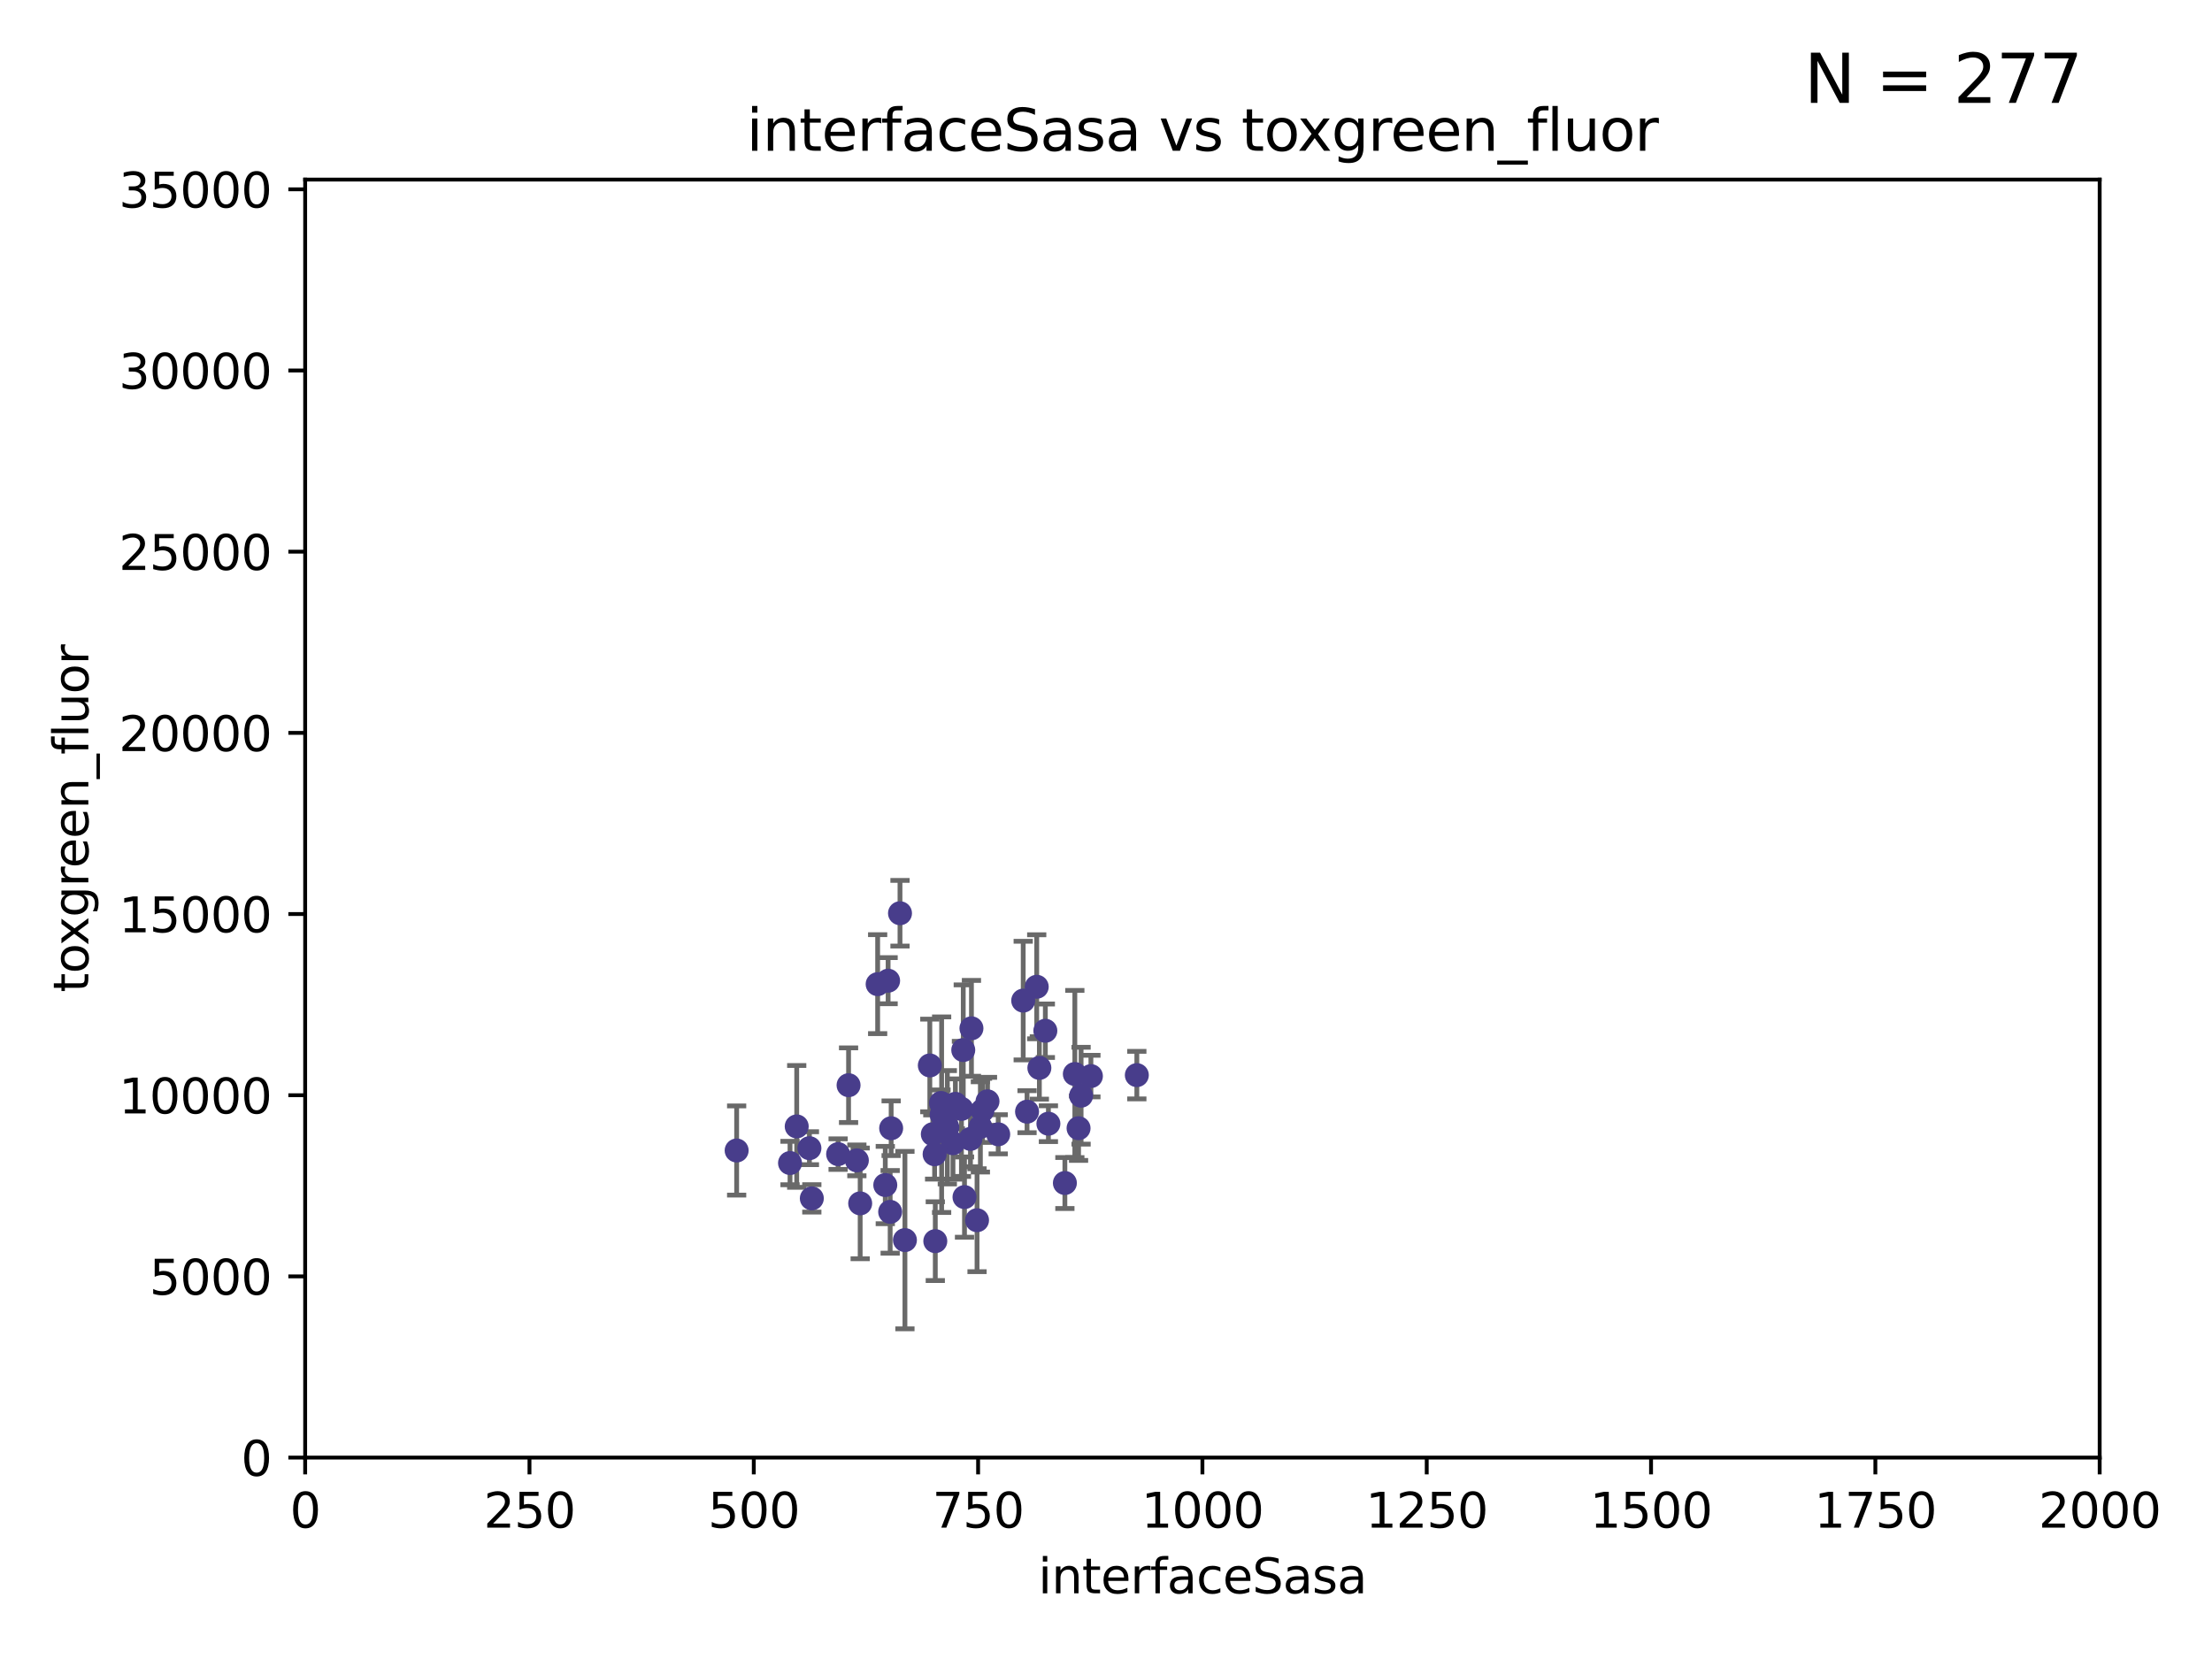 <?xml version="1.0" encoding="utf-8" standalone="no"?>
<!DOCTYPE svg PUBLIC "-//W3C//DTD SVG 1.1//EN"
  "http://www.w3.org/Graphics/SVG/1.1/DTD/svg11.dtd">
<svg xmlns:xlink="http://www.w3.org/1999/xlink" width="460.8pt" height="345.6pt" viewBox="0 0 460.8 345.6" xmlns="http://www.w3.org/2000/svg" version="1.1">
 <defs>
  <style type="text/css">*{stroke-linejoin: round; stroke-linecap: butt}</style>
 </defs>
 <g id="figure_1">
  <g id="patch_1">
   <path d="M 0 345.6 
L 460.8 345.6 
L 460.8 0 
L 0 0 
z
" style="fill: #ffffff"/>
  </g>
  <g id="axes_1">
   <g id="patch_2">
    <path d="M 63.571 303.64 
L 437.4 303.64 
L 437.4 37.411 
L 63.571 37.411 
z
" style="fill: #ffffff"/>
   </g>
   <g id="PathCollection_1">
    <defs>
     <path id="mc373305cc5" d="M 0 1.118 
C 0.297 1.118 0.581 1 0.791 0.791 
C 1 0.581 1.118 0.297 1.118 0 
C 1.118 -0.297 1 -0.581 0.791 -0.791 
C 0.581 -1 0.297 -1.118 0 -1.118 
C -0.297 -1.118 -0.581 -1 -0.791 -0.791 
C -1 -0.581 -1.118 -0.297 -1.118 0 
C -1.118 0.297 -1 0.581 -0.791 0.791 
C -0.581 1 -0.297 1.118 0 1.118 
z
" style="stroke: #483d8b"/>
    </defs>
    <g clip-path="url(#p91a16648c3)">
     <use xlink:href="#mc373305cc5" x="223.908" y="223.736" style="fill: #483d8b; stroke: #483d8b"/>
     <use xlink:href="#mc373305cc5" x="224.684" y="235.028" style="fill: #483d8b; stroke: #483d8b"/>
     <use xlink:href="#mc373305cc5" x="204.667" y="231.316" style="fill: #483d8b; stroke: #483d8b"/>
     <use xlink:href="#mc373305cc5" x="194.697" y="240.453" style="fill: #483d8b; stroke: #483d8b"/>
     <use xlink:href="#mc373305cc5" x="196.026" y="229.77" style="fill: #483d8b; stroke: #483d8b"/>
     <use xlink:href="#mc373305cc5" x="187.486" y="190.244" style="fill: #483d8b; stroke: #483d8b"/>
     <use xlink:href="#mc373305cc5" x="217.764" y="214.727" style="fill: #483d8b; stroke: #483d8b"/>
     <use xlink:href="#mc373305cc5" x="236.824" y="223.968" style="fill: #483d8b; stroke: #483d8b"/>
     <use xlink:href="#mc373305cc5" x="202.37" y="214.218" style="fill: #483d8b; stroke: #483d8b"/>
     <use xlink:href="#mc373305cc5" x="205.716" y="229.425" style="fill: #483d8b; stroke: #483d8b"/>
     <use xlink:href="#mc373305cc5" x="200.286" y="231.002" style="fill: #483d8b; stroke: #483d8b"/>
     <use xlink:href="#mc373305cc5" x="194.323" y="236.266" style="fill: #483d8b; stroke: #483d8b"/>
     <use xlink:href="#mc373305cc5" x="202.163" y="237.253" style="fill: #483d8b; stroke: #483d8b"/>
     <use xlink:href="#mc373305cc5" x="215.968" y="205.563" style="fill: #483d8b; stroke: #483d8b"/>
     <use xlink:href="#mc373305cc5" x="225.211" y="228.253" style="fill: #483d8b; stroke: #483d8b"/>
     <use xlink:href="#mc373305cc5" x="213.953" y="231.584" style="fill: #483d8b; stroke: #483d8b"/>
     <use xlink:href="#mc373305cc5" x="218.402" y="234.086" style="fill: #483d8b; stroke: #483d8b"/>
     <use xlink:href="#mc373305cc5" x="213.153" y="208.443" style="fill: #483d8b; stroke: #483d8b"/>
     <use xlink:href="#mc373305cc5" x="197.346" y="234.834" style="fill: #483d8b; stroke: #483d8b"/>
     <use xlink:href="#mc373305cc5" x="200.923" y="249.375" style="fill: #483d8b; stroke: #483d8b"/>
     <use xlink:href="#mc373305cc5" x="185.438" y="252.451" style="fill: #483d8b; stroke: #483d8b"/>
     <use xlink:href="#mc373305cc5" x="221.835" y="246.444" style="fill: #483d8b; stroke: #483d8b"/>
     <use xlink:href="#mc373305cc5" x="164.576" y="242.282" style="fill: #483d8b; stroke: #483d8b"/>
     <use xlink:href="#mc373305cc5" x="200.665" y="218.744" style="fill: #483d8b; stroke: #483d8b"/>
     <use xlink:href="#mc373305cc5" x="179.191" y="250.686" style="fill: #483d8b; stroke: #483d8b"/>
     <use xlink:href="#mc373305cc5" x="185.643" y="235.033" style="fill: #483d8b; stroke: #483d8b"/>
     <use xlink:href="#mc373305cc5" x="203.535" y="254.194" style="fill: #483d8b; stroke: #483d8b"/>
     <use xlink:href="#mc373305cc5" x="207.948" y="236.297" style="fill: #483d8b; stroke: #483d8b"/>
     <use xlink:href="#mc373305cc5" x="168.617" y="239.188" style="fill: #483d8b; stroke: #483d8b"/>
     <use xlink:href="#mc373305cc5" x="204.232" y="234.753" style="fill: #483d8b; stroke: #483d8b"/>
     <use xlink:href="#mc373305cc5" x="227.256" y="224.171" style="fill: #483d8b; stroke: #483d8b"/>
     <use xlink:href="#mc373305cc5" x="184.421" y="246.865" style="fill: #483d8b; stroke: #483d8b"/>
     <use xlink:href="#mc373305cc5" x="176.772" y="226.066" style="fill: #483d8b; stroke: #483d8b"/>
     <use xlink:href="#mc373305cc5" x="174.597" y="240.422" style="fill: #483d8b; stroke: #483d8b"/>
     <use xlink:href="#mc373305cc5" x="182.83" y="205.017" style="fill: #483d8b; stroke: #483d8b"/>
     <use xlink:href="#mc373305cc5" x="216.52" y="222.466" style="fill: #483d8b; stroke: #483d8b"/>
     <use xlink:href="#mc373305cc5" x="198.522" y="238.155" style="fill: #483d8b; stroke: #483d8b"/>
     <use xlink:href="#mc373305cc5" x="193.699" y="221.952" style="fill: #483d8b; stroke: #483d8b"/>
     <use xlink:href="#mc373305cc5" x="199.024" y="229.951" style="fill: #483d8b; stroke: #483d8b"/>
     <use xlink:href="#mc373305cc5" x="178.499" y="241.729" style="fill: #483d8b; stroke: #483d8b"/>
     <use xlink:href="#mc373305cc5" x="188.514" y="258.335" style="fill: #483d8b; stroke: #483d8b"/>
     <use xlink:href="#mc373305cc5" x="185.01" y="204.297" style="fill: #483d8b; stroke: #483d8b"/>
     <use xlink:href="#mc373305cc5" x="165.97" y="234.653" style="fill: #483d8b; stroke: #483d8b"/>
     <use xlink:href="#mc373305cc5" x="153.457" y="239.668" style="fill: #483d8b; stroke: #483d8b"/>
     <use xlink:href="#mc373305cc5" x="169.118" y="249.644" style="fill: #483d8b; stroke: #483d8b"/>
     <use xlink:href="#mc373305cc5" x="194.839" y="258.553" style="fill: #483d8b; stroke: #483d8b"/>
     <use xlink:href="#mc373305cc5" x="196.159" y="232.21" style="fill: #483d8b; stroke: #483d8b"/>
    </g>
   </g>
   <g id="matplotlib.axis_1">
    <g id="xtick_1">
     <g id="line2d_1">
      <defs>
       <path id="m2655a589de" d="M 0 0 
L 0 3.5 
" style="stroke: #000000; stroke-width: 0.8"/>
      </defs>
      <g>
       <use xlink:href="#m2655a589de" x="63.571" y="303.64" style="stroke: #000000; stroke-width: 0.8"/>
      </g>
     </g>
     <g id="text_1">
      <!-- 0 -->
      <g transform="translate(60.39 318.238)scale(0.1 -0.1)">
       <defs>
        <path id="DejaVuSans-30" d="M 2034 4250 
Q 1547 4250 1301 3770 
Q 1056 3291 1056 2328 
Q 1056 1369 1301 889 
Q 1547 409 2034 409 
Q 2525 409 2770 889 
Q 3016 1369 3016 2328 
Q 3016 3291 2770 3770 
Q 2525 4250 2034 4250 
z
M 2034 4750 
Q 2819 4750 3233 4129 
Q 3647 3509 3647 2328 
Q 3647 1150 3233 529 
Q 2819 -91 2034 -91 
Q 1250 -91 836 529 
Q 422 1150 422 2328 
Q 422 3509 836 4129 
Q 1250 4750 2034 4750 
z
" transform="scale(0.016)"/>
       </defs>
       <use xlink:href="#DejaVuSans-30"/>
      </g>
     </g>
    </g>
    <g id="xtick_2">
     <g id="line2d_2">
      <g>
       <use xlink:href="#m2655a589de" x="110.3" y="303.64" style="stroke: #000000; stroke-width: 0.8"/>
      </g>
     </g>
     <g id="text_2">
      <!-- 250 -->
      <g transform="translate(100.756 318.238)scale(0.1 -0.1)">
       <defs>
        <path id="DejaVuSans-32" d="M 1228 531 
L 3431 531 
L 3431 0 
L 469 0 
L 469 531 
Q 828 903 1448 1529 
Q 2069 2156 2228 2338 
Q 2531 2678 2651 2914 
Q 2772 3150 2772 3378 
Q 2772 3750 2511 3984 
Q 2250 4219 1831 4219 
Q 1534 4219 1204 4116 
Q 875 4013 500 3803 
L 500 4441 
Q 881 4594 1212 4672 
Q 1544 4750 1819 4750 
Q 2544 4750 2975 4387 
Q 3406 4025 3406 3419 
Q 3406 3131 3298 2873 
Q 3191 2616 2906 2266 
Q 2828 2175 2409 1742 
Q 1991 1309 1228 531 
z
" transform="scale(0.016)"/>
        <path id="DejaVuSans-35" d="M 691 4666 
L 3169 4666 
L 3169 4134 
L 1269 4134 
L 1269 2991 
Q 1406 3038 1543 3061 
Q 1681 3084 1819 3084 
Q 2600 3084 3056 2656 
Q 3513 2228 3513 1497 
Q 3513 744 3044 326 
Q 2575 -91 1722 -91 
Q 1428 -91 1123 -41 
Q 819 9 494 109 
L 494 744 
Q 775 591 1075 516 
Q 1375 441 1709 441 
Q 2250 441 2565 725 
Q 2881 1009 2881 1497 
Q 2881 1984 2565 2268 
Q 2250 2553 1709 2553 
Q 1456 2553 1204 2497 
Q 953 2441 691 2322 
L 691 4666 
z
" transform="scale(0.016)"/>
       </defs>
       <use xlink:href="#DejaVuSans-32"/>
       <use xlink:href="#DejaVuSans-35" x="63.623"/>
       <use xlink:href="#DejaVuSans-30" x="127.246"/>
      </g>
     </g>
    </g>
    <g id="xtick_3">
     <g id="line2d_3">
      <g>
       <use xlink:href="#m2655a589de" x="157.028" y="303.64" style="stroke: #000000; stroke-width: 0.8"/>
      </g>
     </g>
     <g id="text_3">
      <!-- 500 -->
      <g transform="translate(147.485 318.238)scale(0.1 -0.1)">
       <use xlink:href="#DejaVuSans-35"/>
       <use xlink:href="#DejaVuSans-30" x="63.623"/>
       <use xlink:href="#DejaVuSans-30" x="127.246"/>
      </g>
     </g>
    </g>
    <g id="xtick_4">
     <g id="line2d_4">
      <g>
       <use xlink:href="#m2655a589de" x="203.757" y="303.64" style="stroke: #000000; stroke-width: 0.8"/>
      </g>
     </g>
     <g id="text_4">
      <!-- 750 -->
      <g transform="translate(194.213 318.238)scale(0.1 -0.1)">
       <defs>
        <path id="DejaVuSans-37" d="M 525 4666 
L 3525 4666 
L 3525 4397 
L 1831 0 
L 1172 0 
L 2766 4134 
L 525 4134 
L 525 4666 
z
" transform="scale(0.016)"/>
       </defs>
       <use xlink:href="#DejaVuSans-37"/>
       <use xlink:href="#DejaVuSans-35" x="63.623"/>
       <use xlink:href="#DejaVuSans-30" x="127.246"/>
      </g>
     </g>
    </g>
    <g id="xtick_5">
     <g id="line2d_5">
      <g>
       <use xlink:href="#m2655a589de" x="250.486" y="303.64" style="stroke: #000000; stroke-width: 0.8"/>
      </g>
     </g>
     <g id="text_5">
      <!-- 1000 -->
      <g transform="translate(237.761 318.238)scale(0.1 -0.1)">
       <defs>
        <path id="DejaVuSans-31" d="M 794 531 
L 1825 531 
L 1825 4091 
L 703 3866 
L 703 4441 
L 1819 4666 
L 2450 4666 
L 2450 531 
L 3481 531 
L 3481 0 
L 794 0 
L 794 531 
z
" transform="scale(0.016)"/>
       </defs>
       <use xlink:href="#DejaVuSans-31"/>
       <use xlink:href="#DejaVuSans-30" x="63.623"/>
       <use xlink:href="#DejaVuSans-30" x="127.246"/>
       <use xlink:href="#DejaVuSans-30" x="190.869"/>
      </g>
     </g>
    </g>
    <g id="xtick_6">
     <g id="line2d_6">
      <g>
       <use xlink:href="#m2655a589de" x="297.214" y="303.64" style="stroke: #000000; stroke-width: 0.8"/>
      </g>
     </g>
     <g id="text_6">
      <!-- 1250 -->
      <g transform="translate(284.489 318.238)scale(0.1 -0.1)">
       <use xlink:href="#DejaVuSans-31"/>
       <use xlink:href="#DejaVuSans-32" x="63.623"/>
       <use xlink:href="#DejaVuSans-35" x="127.246"/>
       <use xlink:href="#DejaVuSans-30" x="190.869"/>
      </g>
     </g>
    </g>
    <g id="xtick_7">
     <g id="line2d_7">
      <g>
       <use xlink:href="#m2655a589de" x="343.943" y="303.64" style="stroke: #000000; stroke-width: 0.8"/>
      </g>
     </g>
     <g id="text_7">
      <!-- 1500 -->
      <g transform="translate(331.218 318.238)scale(0.1 -0.1)">
       <use xlink:href="#DejaVuSans-31"/>
       <use xlink:href="#DejaVuSans-35" x="63.623"/>
       <use xlink:href="#DejaVuSans-30" x="127.246"/>
       <use xlink:href="#DejaVuSans-30" x="190.869"/>
      </g>
     </g>
    </g>
    <g id="xtick_8">
     <g id="line2d_8">
      <g>
       <use xlink:href="#m2655a589de" x="390.671" y="303.64" style="stroke: #000000; stroke-width: 0.8"/>
      </g>
     </g>
     <g id="text_8">
      <!-- 1750 -->
      <g transform="translate(377.946 318.238)scale(0.1 -0.1)">
       <use xlink:href="#DejaVuSans-31"/>
       <use xlink:href="#DejaVuSans-37" x="63.623"/>
       <use xlink:href="#DejaVuSans-35" x="127.246"/>
       <use xlink:href="#DejaVuSans-30" x="190.869"/>
      </g>
     </g>
    </g>
    <g id="xtick_9">
     <g id="line2d_9">
      <g>
       <use xlink:href="#m2655a589de" x="437.4" y="303.64" style="stroke: #000000; stroke-width: 0.8"/>
      </g>
     </g>
     <g id="text_9">
      <!-- 2000 -->
      <g transform="translate(424.675 318.238)scale(0.1 -0.1)">
       <use xlink:href="#DejaVuSans-32"/>
       <use xlink:href="#DejaVuSans-30" x="63.623"/>
       <use xlink:href="#DejaVuSans-30" x="127.246"/>
       <use xlink:href="#DejaVuSans-30" x="190.869"/>
      </g>
     </g>
    </g>
    <g id="text_10">
     <!-- interfaceSasa -->
     <g transform="translate(216.279 331.917)scale(0.1 -0.1)">
      <defs>
       <path id="DejaVuSans-69" d="M 603 3500 
L 1178 3500 
L 1178 0 
L 603 0 
L 603 3500 
z
M 603 4863 
L 1178 4863 
L 1178 4134 
L 603 4134 
L 603 4863 
z
" transform="scale(0.016)"/>
       <path id="DejaVuSans-6e" d="M 3513 2113 
L 3513 0 
L 2938 0 
L 2938 2094 
Q 2938 2591 2744 2837 
Q 2550 3084 2163 3084 
Q 1697 3084 1428 2787 
Q 1159 2491 1159 1978 
L 1159 0 
L 581 0 
L 581 3500 
L 1159 3500 
L 1159 2956 
Q 1366 3272 1645 3428 
Q 1925 3584 2291 3584 
Q 2894 3584 3203 3211 
Q 3513 2838 3513 2113 
z
" transform="scale(0.016)"/>
       <path id="DejaVuSans-74" d="M 1172 4494 
L 1172 3500 
L 2356 3500 
L 2356 3053 
L 1172 3053 
L 1172 1153 
Q 1172 725 1289 603 
Q 1406 481 1766 481 
L 2356 481 
L 2356 0 
L 1766 0 
Q 1100 0 847 248 
Q 594 497 594 1153 
L 594 3053 
L 172 3053 
L 172 3500 
L 594 3500 
L 594 4494 
L 1172 4494 
z
" transform="scale(0.016)"/>
       <path id="DejaVuSans-65" d="M 3597 1894 
L 3597 1613 
L 953 1613 
Q 991 1019 1311 708 
Q 1631 397 2203 397 
Q 2534 397 2845 478 
Q 3156 559 3463 722 
L 3463 178 
Q 3153 47 2828 -22 
Q 2503 -91 2169 -91 
Q 1331 -91 842 396 
Q 353 884 353 1716 
Q 353 2575 817 3079 
Q 1281 3584 2069 3584 
Q 2775 3584 3186 3129 
Q 3597 2675 3597 1894 
z
M 3022 2063 
Q 3016 2534 2758 2815 
Q 2500 3097 2075 3097 
Q 1594 3097 1305 2825 
Q 1016 2553 972 2059 
L 3022 2063 
z
" transform="scale(0.016)"/>
       <path id="DejaVuSans-72" d="M 2631 2963 
Q 2534 3019 2420 3045 
Q 2306 3072 2169 3072 
Q 1681 3072 1420 2755 
Q 1159 2438 1159 1844 
L 1159 0 
L 581 0 
L 581 3500 
L 1159 3500 
L 1159 2956 
Q 1341 3275 1631 3429 
Q 1922 3584 2338 3584 
Q 2397 3584 2469 3576 
Q 2541 3569 2628 3553 
L 2631 2963 
z
" transform="scale(0.016)"/>
       <path id="DejaVuSans-66" d="M 2375 4863 
L 2375 4384 
L 1825 4384 
Q 1516 4384 1395 4259 
Q 1275 4134 1275 3809 
L 1275 3500 
L 2222 3500 
L 2222 3053 
L 1275 3053 
L 1275 0 
L 697 0 
L 697 3053 
L 147 3053 
L 147 3500 
L 697 3500 
L 697 3744 
Q 697 4328 969 4595 
Q 1241 4863 1831 4863 
L 2375 4863 
z
" transform="scale(0.016)"/>
       <path id="DejaVuSans-61" d="M 2194 1759 
Q 1497 1759 1228 1600 
Q 959 1441 959 1056 
Q 959 750 1161 570 
Q 1363 391 1709 391 
Q 2188 391 2477 730 
Q 2766 1069 2766 1631 
L 2766 1759 
L 2194 1759 
z
M 3341 1997 
L 3341 0 
L 2766 0 
L 2766 531 
Q 2569 213 2275 61 
Q 1981 -91 1556 -91 
Q 1019 -91 701 211 
Q 384 513 384 1019 
Q 384 1609 779 1909 
Q 1175 2209 1959 2209 
L 2766 2209 
L 2766 2266 
Q 2766 2663 2505 2880 
Q 2244 3097 1772 3097 
Q 1472 3097 1187 3025 
Q 903 2953 641 2809 
L 641 3341 
Q 956 3463 1253 3523 
Q 1550 3584 1831 3584 
Q 2591 3584 2966 3190 
Q 3341 2797 3341 1997 
z
" transform="scale(0.016)"/>
       <path id="DejaVuSans-63" d="M 3122 3366 
L 3122 2828 
Q 2878 2963 2633 3030 
Q 2388 3097 2138 3097 
Q 1578 3097 1268 2742 
Q 959 2388 959 1747 
Q 959 1106 1268 751 
Q 1578 397 2138 397 
Q 2388 397 2633 464 
Q 2878 531 3122 666 
L 3122 134 
Q 2881 22 2623 -34 
Q 2366 -91 2075 -91 
Q 1284 -91 818 406 
Q 353 903 353 1747 
Q 353 2603 823 3093 
Q 1294 3584 2113 3584 
Q 2378 3584 2631 3529 
Q 2884 3475 3122 3366 
z
" transform="scale(0.016)"/>
       <path id="DejaVuSans-53" d="M 3425 4513 
L 3425 3897 
Q 3066 4069 2747 4153 
Q 2428 4238 2131 4238 
Q 1616 4238 1336 4038 
Q 1056 3838 1056 3469 
Q 1056 3159 1242 3001 
Q 1428 2844 1947 2747 
L 2328 2669 
Q 3034 2534 3370 2195 
Q 3706 1856 3706 1288 
Q 3706 609 3251 259 
Q 2797 -91 1919 -91 
Q 1588 -91 1214 -16 
Q 841 59 441 206 
L 441 856 
Q 825 641 1194 531 
Q 1563 422 1919 422 
Q 2459 422 2753 634 
Q 3047 847 3047 1241 
Q 3047 1584 2836 1778 
Q 2625 1972 2144 2069 
L 1759 2144 
Q 1053 2284 737 2584 
Q 422 2884 422 3419 
Q 422 4038 858 4394 
Q 1294 4750 2059 4750 
Q 2388 4750 2728 4690 
Q 3069 4631 3425 4513 
z
" transform="scale(0.016)"/>
       <path id="DejaVuSans-73" d="M 2834 3397 
L 2834 2853 
Q 2591 2978 2328 3040 
Q 2066 3103 1784 3103 
Q 1356 3103 1142 2972 
Q 928 2841 928 2578 
Q 928 2378 1081 2264 
Q 1234 2150 1697 2047 
L 1894 2003 
Q 2506 1872 2764 1633 
Q 3022 1394 3022 966 
Q 3022 478 2636 193 
Q 2250 -91 1575 -91 
Q 1294 -91 989 -36 
Q 684 19 347 128 
L 347 722 
Q 666 556 975 473 
Q 1284 391 1588 391 
Q 1994 391 2212 530 
Q 2431 669 2431 922 
Q 2431 1156 2273 1281 
Q 2116 1406 1581 1522 
L 1381 1569 
Q 847 1681 609 1914 
Q 372 2147 372 2553 
Q 372 3047 722 3315 
Q 1072 3584 1716 3584 
Q 2034 3584 2315 3537 
Q 2597 3491 2834 3397 
z
" transform="scale(0.016)"/>
      </defs>
      <use xlink:href="#DejaVuSans-69"/>
      <use xlink:href="#DejaVuSans-6e" x="27.783"/>
      <use xlink:href="#DejaVuSans-74" x="91.162"/>
      <use xlink:href="#DejaVuSans-65" x="130.371"/>
      <use xlink:href="#DejaVuSans-72" x="191.895"/>
      <use xlink:href="#DejaVuSans-66" x="233.008"/>
      <use xlink:href="#DejaVuSans-61" x="268.213"/>
      <use xlink:href="#DejaVuSans-63" x="329.492"/>
      <use xlink:href="#DejaVuSans-65" x="384.473"/>
      <use xlink:href="#DejaVuSans-53" x="445.996"/>
      <use xlink:href="#DejaVuSans-61" x="509.473"/>
      <use xlink:href="#DejaVuSans-73" x="570.752"/>
      <use xlink:href="#DejaVuSans-61" x="622.852"/>
     </g>
    </g>
   </g>
   <g id="matplotlib.axis_2">
    <g id="ytick_1">
     <g id="line2d_10">
      <defs>
       <path id="m335318b450" d="M 0 0 
L -3.5 0 
" style="stroke: #000000; stroke-width: 0.8"/>
      </defs>
      <g>
       <use xlink:href="#m335318b450" x="63.571" y="303.64" style="stroke: #000000; stroke-width: 0.8"/>
      </g>
     </g>
     <g id="text_11">
      <!-- 0 -->
      <g transform="translate(50.209 307.439)scale(0.1 -0.1)">
       <use xlink:href="#DejaVuSans-30"/>
      </g>
     </g>
    </g>
    <g id="ytick_2">
     <g id="line2d_11">
      <g>
       <use xlink:href="#m335318b450" x="63.571" y="265.897" style="stroke: #000000; stroke-width: 0.8"/>
      </g>
     </g>
     <g id="text_12">
      <!-- 5000 -->
      <g transform="translate(31.121 269.696)scale(0.1 -0.1)">
       <use xlink:href="#DejaVuSans-35"/>
       <use xlink:href="#DejaVuSans-30" x="63.623"/>
       <use xlink:href="#DejaVuSans-30" x="127.246"/>
       <use xlink:href="#DejaVuSans-30" x="190.869"/>
      </g>
     </g>
    </g>
    <g id="ytick_3">
     <g id="line2d_12">
      <g>
       <use xlink:href="#m335318b450" x="63.571" y="228.154" style="stroke: #000000; stroke-width: 0.8"/>
      </g>
     </g>
     <g id="text_13">
      <!-- 10000 -->
      <g transform="translate(24.759 231.953)scale(0.1 -0.1)">
       <use xlink:href="#DejaVuSans-31"/>
       <use xlink:href="#DejaVuSans-30" x="63.623"/>
       <use xlink:href="#DejaVuSans-30" x="127.246"/>
       <use xlink:href="#DejaVuSans-30" x="190.869"/>
       <use xlink:href="#DejaVuSans-30" x="254.492"/>
      </g>
     </g>
    </g>
    <g id="ytick_4">
     <g id="line2d_13">
      <g>
       <use xlink:href="#m335318b450" x="63.571" y="190.411" style="stroke: #000000; stroke-width: 0.8"/>
      </g>
     </g>
     <g id="text_14">
      <!-- 15000 -->
      <g transform="translate(24.759 194.21)scale(0.1 -0.1)">
       <use xlink:href="#DejaVuSans-31"/>
       <use xlink:href="#DejaVuSans-35" x="63.623"/>
       <use xlink:href="#DejaVuSans-30" x="127.246"/>
       <use xlink:href="#DejaVuSans-30" x="190.869"/>
       <use xlink:href="#DejaVuSans-30" x="254.492"/>
      </g>
     </g>
    </g>
    <g id="ytick_5">
     <g id="line2d_14">
      <g>
       <use xlink:href="#m335318b450" x="63.571" y="152.668" style="stroke: #000000; stroke-width: 0.8"/>
      </g>
     </g>
     <g id="text_15">
      <!-- 20000 -->
      <g transform="translate(24.759 156.467)scale(0.1 -0.1)">
       <use xlink:href="#DejaVuSans-32"/>
       <use xlink:href="#DejaVuSans-30" x="63.623"/>
       <use xlink:href="#DejaVuSans-30" x="127.246"/>
       <use xlink:href="#DejaVuSans-30" x="190.869"/>
       <use xlink:href="#DejaVuSans-30" x="254.492"/>
      </g>
     </g>
    </g>
    <g id="ytick_6">
     <g id="line2d_15">
      <g>
       <use xlink:href="#m335318b450" x="63.571" y="114.925" style="stroke: #000000; stroke-width: 0.8"/>
      </g>
     </g>
     <g id="text_16">
      <!-- 25000 -->
      <g transform="translate(24.759 118.724)scale(0.1 -0.1)">
       <use xlink:href="#DejaVuSans-32"/>
       <use xlink:href="#DejaVuSans-35" x="63.623"/>
       <use xlink:href="#DejaVuSans-30" x="127.246"/>
       <use xlink:href="#DejaVuSans-30" x="190.869"/>
       <use xlink:href="#DejaVuSans-30" x="254.492"/>
      </g>
     </g>
    </g>
    <g id="ytick_7">
     <g id="line2d_16">
      <g>
       <use xlink:href="#m335318b450" x="63.571" y="77.181" style="stroke: #000000; stroke-width: 0.8"/>
      </g>
     </g>
     <g id="text_17">
      <!-- 30000 -->
      <g transform="translate(24.759 80.981)scale(0.1 -0.1)">
       <defs>
        <path id="DejaVuSans-33" d="M 2597 2516 
Q 3050 2419 3304 2112 
Q 3559 1806 3559 1356 
Q 3559 666 3084 287 
Q 2609 -91 1734 -91 
Q 1441 -91 1130 -33 
Q 819 25 488 141 
L 488 750 
Q 750 597 1062 519 
Q 1375 441 1716 441 
Q 2309 441 2620 675 
Q 2931 909 2931 1356 
Q 2931 1769 2642 2001 
Q 2353 2234 1838 2234 
L 1294 2234 
L 1294 2753 
L 1863 2753 
Q 2328 2753 2575 2939 
Q 2822 3125 2822 3475 
Q 2822 3834 2567 4026 
Q 2313 4219 1838 4219 
Q 1578 4219 1281 4162 
Q 984 4106 628 3988 
L 628 4550 
Q 988 4650 1302 4700 
Q 1616 4750 1894 4750 
Q 2613 4750 3031 4423 
Q 3450 4097 3450 3541 
Q 3450 3153 3228 2886 
Q 3006 2619 2597 2516 
z
" transform="scale(0.016)"/>
       </defs>
       <use xlink:href="#DejaVuSans-33"/>
       <use xlink:href="#DejaVuSans-30" x="63.623"/>
       <use xlink:href="#DejaVuSans-30" x="127.246"/>
       <use xlink:href="#DejaVuSans-30" x="190.869"/>
       <use xlink:href="#DejaVuSans-30" x="254.492"/>
      </g>
     </g>
    </g>
    <g id="ytick_8">
     <g id="line2d_17">
      <g>
       <use xlink:href="#m335318b450" x="63.571" y="39.438" style="stroke: #000000; stroke-width: 0.8"/>
      </g>
     </g>
     <g id="text_18">
      <!-- 35000 -->
      <g transform="translate(24.759 43.238)scale(0.1 -0.1)">
       <use xlink:href="#DejaVuSans-33"/>
       <use xlink:href="#DejaVuSans-35" x="63.623"/>
       <use xlink:href="#DejaVuSans-30" x="127.246"/>
       <use xlink:href="#DejaVuSans-30" x="190.869"/>
       <use xlink:href="#DejaVuSans-30" x="254.492"/>
      </g>
     </g>
    </g>
    <g id="text_19">
     <!-- toxgreen_fluor -->
     <g transform="translate(18.401 206.72)rotate(-90)scale(0.1 -0.1)">
      <defs>
       <path id="DejaVuSans-6f" d="M 1959 3097 
Q 1497 3097 1228 2736 
Q 959 2375 959 1747 
Q 959 1119 1226 758 
Q 1494 397 1959 397 
Q 2419 397 2687 759 
Q 2956 1122 2956 1747 
Q 2956 2369 2687 2733 
Q 2419 3097 1959 3097 
z
M 1959 3584 
Q 2709 3584 3137 3096 
Q 3566 2609 3566 1747 
Q 3566 888 3137 398 
Q 2709 -91 1959 -91 
Q 1206 -91 779 398 
Q 353 888 353 1747 
Q 353 2609 779 3096 
Q 1206 3584 1959 3584 
z
" transform="scale(0.016)"/>
       <path id="DejaVuSans-78" d="M 3513 3500 
L 2247 1797 
L 3578 0 
L 2900 0 
L 1881 1375 
L 863 0 
L 184 0 
L 1544 1831 
L 300 3500 
L 978 3500 
L 1906 2253 
L 2834 3500 
L 3513 3500 
z
" transform="scale(0.016)"/>
       <path id="DejaVuSans-67" d="M 2906 1791 
Q 2906 2416 2648 2759 
Q 2391 3103 1925 3103 
Q 1463 3103 1205 2759 
Q 947 2416 947 1791 
Q 947 1169 1205 825 
Q 1463 481 1925 481 
Q 2391 481 2648 825 
Q 2906 1169 2906 1791 
z
M 3481 434 
Q 3481 -459 3084 -895 
Q 2688 -1331 1869 -1331 
Q 1566 -1331 1297 -1286 
Q 1028 -1241 775 -1147 
L 775 -588 
Q 1028 -725 1275 -790 
Q 1522 -856 1778 -856 
Q 2344 -856 2625 -561 
Q 2906 -266 2906 331 
L 2906 616 
Q 2728 306 2450 153 
Q 2172 0 1784 0 
Q 1141 0 747 490 
Q 353 981 353 1791 
Q 353 2603 747 3093 
Q 1141 3584 1784 3584 
Q 2172 3584 2450 3431 
Q 2728 3278 2906 2969 
L 2906 3500 
L 3481 3500 
L 3481 434 
z
" transform="scale(0.016)"/>
       <path id="DejaVuSans-5f" d="M 3263 -1063 
L 3263 -1509 
L -63 -1509 
L -63 -1063 
L 3263 -1063 
z
" transform="scale(0.016)"/>
       <path id="DejaVuSans-6c" d="M 603 4863 
L 1178 4863 
L 1178 0 
L 603 0 
L 603 4863 
z
" transform="scale(0.016)"/>
       <path id="DejaVuSans-75" d="M 544 1381 
L 544 3500 
L 1119 3500 
L 1119 1403 
Q 1119 906 1312 657 
Q 1506 409 1894 409 
Q 2359 409 2629 706 
Q 2900 1003 2900 1516 
L 2900 3500 
L 3475 3500 
L 3475 0 
L 2900 0 
L 2900 538 
Q 2691 219 2414 64 
Q 2138 -91 1772 -91 
Q 1169 -91 856 284 
Q 544 659 544 1381 
z
M 1991 3584 
L 1991 3584 
z
" transform="scale(0.016)"/>
      </defs>
      <use xlink:href="#DejaVuSans-74"/>
      <use xlink:href="#DejaVuSans-6f" x="39.209"/>
      <use xlink:href="#DejaVuSans-78" x="97.266"/>
      <use xlink:href="#DejaVuSans-67" x="156.445"/>
      <use xlink:href="#DejaVuSans-72" x="219.922"/>
      <use xlink:href="#DejaVuSans-65" x="258.785"/>
      <use xlink:href="#DejaVuSans-65" x="320.309"/>
      <use xlink:href="#DejaVuSans-6e" x="381.832"/>
      <use xlink:href="#DejaVuSans-5f" x="445.211"/>
      <use xlink:href="#DejaVuSans-66" x="495.211"/>
      <use xlink:href="#DejaVuSans-6c" x="530.416"/>
      <use xlink:href="#DejaVuSans-75" x="558.199"/>
      <use xlink:href="#DejaVuSans-6f" x="621.578"/>
      <use xlink:href="#DejaVuSans-72" x="682.76"/>
     </g>
    </g>
   </g>
   <g id="LineCollection_1">
    <path d="M 223.908 241.154 
L 223.908 206.318 
" clip-path="url(#p91a16648c3)" style="fill: none; stroke: #696969"/>
    <path d="M 224.684 241.739 
L 224.684 228.317 
" clip-path="url(#p91a16648c3)" style="fill: none; stroke: #696969"/>
    <path d="M 204.667 237.99 
L 204.667 224.641 
" clip-path="url(#p91a16648c3)" style="fill: none; stroke: #696969"/>
    <path d="M 194.697 245.626 
L 194.697 235.281 
" clip-path="url(#p91a16648c3)" style="fill: none; stroke: #696969"/>
    <path d="M 196.026 232.482 
L 196.026 227.057 
" clip-path="url(#p91a16648c3)" style="fill: none; stroke: #696969"/>
    <path d="M 187.486 197.084 
L 187.486 183.404 
" clip-path="url(#p91a16648c3)" style="fill: none; stroke: #696969"/>
    <path d="M 217.764 220.297 
L 217.764 209.156 
" clip-path="url(#p91a16648c3)" style="fill: none; stroke: #696969"/>
    <path d="M 236.824 228.917 
L 236.824 219.019 
" clip-path="url(#p91a16648c3)" style="fill: none; stroke: #696969"/>
    <path d="M 202.37 224.199 
L 202.37 204.238 
" clip-path="url(#p91a16648c3)" style="fill: none; stroke: #696969"/>
    <path d="M 205.716 234.422 
L 205.716 224.428 
" clip-path="url(#p91a16648c3)" style="fill: none; stroke: #696969"/>
    <path d="M 200.286 245.072 
L 200.286 216.932 
" clip-path="url(#p91a16648c3)" style="fill: none; stroke: #696969"/>
    <path d="M 194.323 240.272 
L 194.323 232.259 
" clip-path="url(#p91a16648c3)" style="fill: none; stroke: #696969"/>
    <path d="M 202.163 243.059 
L 202.163 231.446 
" clip-path="url(#p91a16648c3)" style="fill: none; stroke: #696969"/>
    <path d="M 215.968 216.397 
L 215.968 194.729 
" clip-path="url(#p91a16648c3)" style="fill: none; stroke: #696969"/>
    <path d="M 225.211 238.34 
L 225.211 218.166 
" clip-path="url(#p91a16648c3)" style="fill: none; stroke: #696969"/>
    <path d="M 213.953 235.959 
L 213.953 227.209 
" clip-path="url(#p91a16648c3)" style="fill: none; stroke: #696969"/>
    <path d="M 218.402 237.817 
L 218.402 230.356 
" clip-path="url(#p91a16648c3)" style="fill: none; stroke: #696969"/>
    <path d="M 213.153 220.796 
L 213.153 196.09 
" clip-path="url(#p91a16648c3)" style="fill: none; stroke: #696969"/>
    <path d="M 197.346 246.641 
L 197.346 223.027 
" clip-path="url(#p91a16648c3)" style="fill: none; stroke: #696969"/>
    <path d="M 200.923 257.734 
L 200.923 241.015 
" clip-path="url(#p91a16648c3)" style="fill: none; stroke: #696969"/>
    <path d="M 185.438 261.059 
L 185.438 243.844 
" clip-path="url(#p91a16648c3)" style="fill: none; stroke: #696969"/>
    <path d="M 221.835 251.757 
L 221.835 241.132 
" clip-path="url(#p91a16648c3)" style="fill: none; stroke: #696969"/>
    <path d="M 164.576 246.804 
L 164.576 237.76 
" clip-path="url(#p91a16648c3)" style="fill: none; stroke: #696969"/>
    <path d="M 200.665 232.323 
L 200.665 205.165 
" clip-path="url(#p91a16648c3)" style="fill: none; stroke: #696969"/>
    <path d="M 179.191 262.218 
L 179.191 239.155 
" clip-path="url(#p91a16648c3)" style="fill: none; stroke: #696969"/>
    <path d="M 185.643 240.729 
L 185.643 229.338 
" clip-path="url(#p91a16648c3)" style="fill: none; stroke: #696969"/>
    <path d="M 203.535 264.912 
L 203.535 243.475 
" clip-path="url(#p91a16648c3)" style="fill: none; stroke: #696969"/>
    <path d="M 207.948 240.375 
L 207.948 232.22 
" clip-path="url(#p91a16648c3)" style="fill: none; stroke: #696969"/>
    <path d="M 168.617 242.617 
L 168.617 235.758 
" clip-path="url(#p91a16648c3)" style="fill: none; stroke: #696969"/>
    <path d="M 204.232 244.157 
L 204.232 225.349 
" clip-path="url(#p91a16648c3)" style="fill: none; stroke: #696969"/>
    <path d="M 227.256 228.505 
L 227.256 219.838 
" clip-path="url(#p91a16648c3)" style="fill: none; stroke: #696969"/>
    <path d="M 184.421 254.917 
L 184.421 238.814 
" clip-path="url(#p91a16648c3)" style="fill: none; stroke: #696969"/>
    <path d="M 176.772 233.841 
L 176.772 218.291 
" clip-path="url(#p91a16648c3)" style="fill: none; stroke: #696969"/>
    <path d="M 174.597 243.608 
L 174.597 237.237 
" clip-path="url(#p91a16648c3)" style="fill: none; stroke: #696969"/>
    <path d="M 182.83 215.323 
L 182.83 194.711 
" clip-path="url(#p91a16648c3)" style="fill: none; stroke: #696969"/>
    <path d="M 216.52 228.968 
L 216.52 215.964 
" clip-path="url(#p91a16648c3)" style="fill: none; stroke: #696969"/>
    <path d="M 198.522 245.638 
L 198.522 230.673 
" clip-path="url(#p91a16648c3)" style="fill: none; stroke: #696969"/>
    <path d="M 193.699 231.603 
L 193.699 212.302 
" clip-path="url(#p91a16648c3)" style="fill: none; stroke: #696969"/>
    <path d="M 199.024 235.151 
L 199.024 224.751 
" clip-path="url(#p91a16648c3)" style="fill: none; stroke: #696969"/>
    <path d="M 178.499 244.936 
L 178.499 238.522 
" clip-path="url(#p91a16648c3)" style="fill: none; stroke: #696969"/>
    <path d="M 188.514 276.815 
L 188.514 239.855 
" clip-path="url(#p91a16648c3)" style="fill: none; stroke: #696969"/>
    <path d="M 185.01 209.102 
L 185.01 199.491 
" clip-path="url(#p91a16648c3)" style="fill: none; stroke: #696969"/>
    <path d="M 165.97 247.341 
L 165.97 221.966 
" clip-path="url(#p91a16648c3)" style="fill: none; stroke: #696969"/>
    <path d="M 153.457 248.957 
L 153.457 230.379 
" clip-path="url(#p91a16648c3)" style="fill: none; stroke: #696969"/>
    <path d="M 169.118 252.498 
L 169.118 246.79 
" clip-path="url(#p91a16648c3)" style="fill: none; stroke: #696969"/>
    <path d="M 194.839 266.759 
L 194.839 250.347 
" clip-path="url(#p91a16648c3)" style="fill: none; stroke: #696969"/>
    <path d="M 196.159 252.581 
L 196.159 211.839 
" clip-path="url(#p91a16648c3)" style="fill: none; stroke: #696969"/>
   </g>
   <g id="line2d_18">
    <defs>
     <path id="m7f596b1ecf" d="M 2 0 
L -2 -0 
" style="stroke: #696969"/>
    </defs>
    <g clip-path="url(#p91a16648c3)">
     <use xlink:href="#m7f596b1ecf" x="223.908" y="241.154" style="fill: #696969; stroke: #696969"/>
     <use xlink:href="#m7f596b1ecf" x="224.684" y="241.739" style="fill: #696969; stroke: #696969"/>
     <use xlink:href="#m7f596b1ecf" x="204.667" y="237.99" style="fill: #696969; stroke: #696969"/>
     <use xlink:href="#m7f596b1ecf" x="194.697" y="245.626" style="fill: #696969; stroke: #696969"/>
     <use xlink:href="#m7f596b1ecf" x="196.026" y="232.482" style="fill: #696969; stroke: #696969"/>
     <use xlink:href="#m7f596b1ecf" x="187.486" y="197.084" style="fill: #696969; stroke: #696969"/>
     <use xlink:href="#m7f596b1ecf" x="217.764" y="220.297" style="fill: #696969; stroke: #696969"/>
     <use xlink:href="#m7f596b1ecf" x="236.824" y="228.917" style="fill: #696969; stroke: #696969"/>
     <use xlink:href="#m7f596b1ecf" x="202.37" y="224.199" style="fill: #696969; stroke: #696969"/>
     <use xlink:href="#m7f596b1ecf" x="205.716" y="234.422" style="fill: #696969; stroke: #696969"/>
     <use xlink:href="#m7f596b1ecf" x="200.286" y="245.072" style="fill: #696969; stroke: #696969"/>
     <use xlink:href="#m7f596b1ecf" x="194.323" y="240.272" style="fill: #696969; stroke: #696969"/>
     <use xlink:href="#m7f596b1ecf" x="202.163" y="243.059" style="fill: #696969; stroke: #696969"/>
     <use xlink:href="#m7f596b1ecf" x="215.968" y="216.397" style="fill: #696969; stroke: #696969"/>
     <use xlink:href="#m7f596b1ecf" x="225.211" y="238.34" style="fill: #696969; stroke: #696969"/>
     <use xlink:href="#m7f596b1ecf" x="213.953" y="235.959" style="fill: #696969; stroke: #696969"/>
     <use xlink:href="#m7f596b1ecf" x="218.402" y="237.817" style="fill: #696969; stroke: #696969"/>
     <use xlink:href="#m7f596b1ecf" x="213.153" y="220.796" style="fill: #696969; stroke: #696969"/>
     <use xlink:href="#m7f596b1ecf" x="197.346" y="246.641" style="fill: #696969; stroke: #696969"/>
     <use xlink:href="#m7f596b1ecf" x="200.923" y="257.734" style="fill: #696969; stroke: #696969"/>
     <use xlink:href="#m7f596b1ecf" x="185.438" y="261.059" style="fill: #696969; stroke: #696969"/>
     <use xlink:href="#m7f596b1ecf" x="221.835" y="251.757" style="fill: #696969; stroke: #696969"/>
     <use xlink:href="#m7f596b1ecf" x="164.576" y="246.804" style="fill: #696969; stroke: #696969"/>
     <use xlink:href="#m7f596b1ecf" x="200.665" y="232.323" style="fill: #696969; stroke: #696969"/>
     <use xlink:href="#m7f596b1ecf" x="179.191" y="262.218" style="fill: #696969; stroke: #696969"/>
     <use xlink:href="#m7f596b1ecf" x="185.643" y="240.729" style="fill: #696969; stroke: #696969"/>
     <use xlink:href="#m7f596b1ecf" x="203.535" y="264.912" style="fill: #696969; stroke: #696969"/>
     <use xlink:href="#m7f596b1ecf" x="207.948" y="240.375" style="fill: #696969; stroke: #696969"/>
     <use xlink:href="#m7f596b1ecf" x="168.617" y="242.617" style="fill: #696969; stroke: #696969"/>
     <use xlink:href="#m7f596b1ecf" x="204.232" y="244.157" style="fill: #696969; stroke: #696969"/>
     <use xlink:href="#m7f596b1ecf" x="227.256" y="228.505" style="fill: #696969; stroke: #696969"/>
     <use xlink:href="#m7f596b1ecf" x="184.421" y="254.917" style="fill: #696969; stroke: #696969"/>
     <use xlink:href="#m7f596b1ecf" x="176.772" y="233.841" style="fill: #696969; stroke: #696969"/>
     <use xlink:href="#m7f596b1ecf" x="174.597" y="243.608" style="fill: #696969; stroke: #696969"/>
     <use xlink:href="#m7f596b1ecf" x="182.83" y="215.323" style="fill: #696969; stroke: #696969"/>
     <use xlink:href="#m7f596b1ecf" x="216.52" y="228.968" style="fill: #696969; stroke: #696969"/>
     <use xlink:href="#m7f596b1ecf" x="198.522" y="245.638" style="fill: #696969; stroke: #696969"/>
     <use xlink:href="#m7f596b1ecf" x="193.699" y="231.603" style="fill: #696969; stroke: #696969"/>
     <use xlink:href="#m7f596b1ecf" x="199.024" y="235.151" style="fill: #696969; stroke: #696969"/>
     <use xlink:href="#m7f596b1ecf" x="178.499" y="244.936" style="fill: #696969; stroke: #696969"/>
     <use xlink:href="#m7f596b1ecf" x="188.514" y="276.815" style="fill: #696969; stroke: #696969"/>
     <use xlink:href="#m7f596b1ecf" x="185.01" y="209.102" style="fill: #696969; stroke: #696969"/>
     <use xlink:href="#m7f596b1ecf" x="165.97" y="247.341" style="fill: #696969; stroke: #696969"/>
     <use xlink:href="#m7f596b1ecf" x="153.457" y="248.957" style="fill: #696969; stroke: #696969"/>
     <use xlink:href="#m7f596b1ecf" x="169.118" y="252.498" style="fill: #696969; stroke: #696969"/>
     <use xlink:href="#m7f596b1ecf" x="194.839" y="266.759" style="fill: #696969; stroke: #696969"/>
     <use xlink:href="#m7f596b1ecf" x="196.159" y="252.581" style="fill: #696969; stroke: #696969"/>
    </g>
   </g>
   <g id="line2d_19">
    <g clip-path="url(#p91a16648c3)">
     <use xlink:href="#m7f596b1ecf" x="223.908" y="206.318" style="fill: #696969; stroke: #696969"/>
     <use xlink:href="#m7f596b1ecf" x="224.684" y="228.317" style="fill: #696969; stroke: #696969"/>
     <use xlink:href="#m7f596b1ecf" x="204.667" y="224.641" style="fill: #696969; stroke: #696969"/>
     <use xlink:href="#m7f596b1ecf" x="194.697" y="235.281" style="fill: #696969; stroke: #696969"/>
     <use xlink:href="#m7f596b1ecf" x="196.026" y="227.057" style="fill: #696969; stroke: #696969"/>
     <use xlink:href="#m7f596b1ecf" x="187.486" y="183.404" style="fill: #696969; stroke: #696969"/>
     <use xlink:href="#m7f596b1ecf" x="217.764" y="209.156" style="fill: #696969; stroke: #696969"/>
     <use xlink:href="#m7f596b1ecf" x="236.824" y="219.019" style="fill: #696969; stroke: #696969"/>
     <use xlink:href="#m7f596b1ecf" x="202.37" y="204.238" style="fill: #696969; stroke: #696969"/>
     <use xlink:href="#m7f596b1ecf" x="205.716" y="224.428" style="fill: #696969; stroke: #696969"/>
     <use xlink:href="#m7f596b1ecf" x="200.286" y="216.932" style="fill: #696969; stroke: #696969"/>
     <use xlink:href="#m7f596b1ecf" x="194.323" y="232.259" style="fill: #696969; stroke: #696969"/>
     <use xlink:href="#m7f596b1ecf" x="202.163" y="231.446" style="fill: #696969; stroke: #696969"/>
     <use xlink:href="#m7f596b1ecf" x="215.968" y="194.729" style="fill: #696969; stroke: #696969"/>
     <use xlink:href="#m7f596b1ecf" x="225.211" y="218.166" style="fill: #696969; stroke: #696969"/>
     <use xlink:href="#m7f596b1ecf" x="213.953" y="227.209" style="fill: #696969; stroke: #696969"/>
     <use xlink:href="#m7f596b1ecf" x="218.402" y="230.356" style="fill: #696969; stroke: #696969"/>
     <use xlink:href="#m7f596b1ecf" x="213.153" y="196.09" style="fill: #696969; stroke: #696969"/>
     <use xlink:href="#m7f596b1ecf" x="197.346" y="223.027" style="fill: #696969; stroke: #696969"/>
     <use xlink:href="#m7f596b1ecf" x="200.923" y="241.015" style="fill: #696969; stroke: #696969"/>
     <use xlink:href="#m7f596b1ecf" x="185.438" y="243.844" style="fill: #696969; stroke: #696969"/>
     <use xlink:href="#m7f596b1ecf" x="221.835" y="241.132" style="fill: #696969; stroke: #696969"/>
     <use xlink:href="#m7f596b1ecf" x="164.576" y="237.76" style="fill: #696969; stroke: #696969"/>
     <use xlink:href="#m7f596b1ecf" x="200.665" y="205.165" style="fill: #696969; stroke: #696969"/>
     <use xlink:href="#m7f596b1ecf" x="179.191" y="239.155" style="fill: #696969; stroke: #696969"/>
     <use xlink:href="#m7f596b1ecf" x="185.643" y="229.338" style="fill: #696969; stroke: #696969"/>
     <use xlink:href="#m7f596b1ecf" x="203.535" y="243.475" style="fill: #696969; stroke: #696969"/>
     <use xlink:href="#m7f596b1ecf" x="207.948" y="232.22" style="fill: #696969; stroke: #696969"/>
     <use xlink:href="#m7f596b1ecf" x="168.617" y="235.758" style="fill: #696969; stroke: #696969"/>
     <use xlink:href="#m7f596b1ecf" x="204.232" y="225.349" style="fill: #696969; stroke: #696969"/>
     <use xlink:href="#m7f596b1ecf" x="227.256" y="219.838" style="fill: #696969; stroke: #696969"/>
     <use xlink:href="#m7f596b1ecf" x="184.421" y="238.814" style="fill: #696969; stroke: #696969"/>
     <use xlink:href="#m7f596b1ecf" x="176.772" y="218.291" style="fill: #696969; stroke: #696969"/>
     <use xlink:href="#m7f596b1ecf" x="174.597" y="237.237" style="fill: #696969; stroke: #696969"/>
     <use xlink:href="#m7f596b1ecf" x="182.83" y="194.711" style="fill: #696969; stroke: #696969"/>
     <use xlink:href="#m7f596b1ecf" x="216.52" y="215.964" style="fill: #696969; stroke: #696969"/>
     <use xlink:href="#m7f596b1ecf" x="198.522" y="230.673" style="fill: #696969; stroke: #696969"/>
     <use xlink:href="#m7f596b1ecf" x="193.699" y="212.302" style="fill: #696969; stroke: #696969"/>
     <use xlink:href="#m7f596b1ecf" x="199.024" y="224.751" style="fill: #696969; stroke: #696969"/>
     <use xlink:href="#m7f596b1ecf" x="178.499" y="238.522" style="fill: #696969; stroke: #696969"/>
     <use xlink:href="#m7f596b1ecf" x="188.514" y="239.855" style="fill: #696969; stroke: #696969"/>
     <use xlink:href="#m7f596b1ecf" x="185.01" y="199.491" style="fill: #696969; stroke: #696969"/>
     <use xlink:href="#m7f596b1ecf" x="165.97" y="221.966" style="fill: #696969; stroke: #696969"/>
     <use xlink:href="#m7f596b1ecf" x="153.457" y="230.379" style="fill: #696969; stroke: #696969"/>
     <use xlink:href="#m7f596b1ecf" x="169.118" y="246.79" style="fill: #696969; stroke: #696969"/>
     <use xlink:href="#m7f596b1ecf" x="194.839" y="250.347" style="fill: #696969; stroke: #696969"/>
     <use xlink:href="#m7f596b1ecf" x="196.159" y="211.839" style="fill: #696969; stroke: #696969"/>
    </g>
   </g>
   <g id="line2d_20">
    <defs>
     <path id="m1b1f07f88e" d="M 0 2 
C 0.53 2 1.039 1.789 1.414 1.414 
C 1.789 1.039 2 0.53 2 0 
C 2 -0.53 1.789 -1.039 1.414 -1.414 
C 1.039 -1.789 0.53 -2 0 -2 
C -0.53 -2 -1.039 -1.789 -1.414 -1.414 
C -1.789 -1.039 -2 -0.53 -2 0 
C -2 0.53 -1.789 1.039 -1.414 1.414 
C -1.039 1.789 -0.53 2 0 2 
z
" style="stroke: #483d8b"/>
    </defs>
    <g clip-path="url(#p91a16648c3)">
     <use xlink:href="#m1b1f07f88e" x="223.908" y="223.736" style="fill: #483d8b; stroke: #483d8b"/>
     <use xlink:href="#m1b1f07f88e" x="224.684" y="235.028" style="fill: #483d8b; stroke: #483d8b"/>
     <use xlink:href="#m1b1f07f88e" x="204.667" y="231.316" style="fill: #483d8b; stroke: #483d8b"/>
     <use xlink:href="#m1b1f07f88e" x="194.697" y="240.453" style="fill: #483d8b; stroke: #483d8b"/>
     <use xlink:href="#m1b1f07f88e" x="196.026" y="229.77" style="fill: #483d8b; stroke: #483d8b"/>
     <use xlink:href="#m1b1f07f88e" x="187.486" y="190.244" style="fill: #483d8b; stroke: #483d8b"/>
     <use xlink:href="#m1b1f07f88e" x="217.764" y="214.727" style="fill: #483d8b; stroke: #483d8b"/>
     <use xlink:href="#m1b1f07f88e" x="236.824" y="223.968" style="fill: #483d8b; stroke: #483d8b"/>
     <use xlink:href="#m1b1f07f88e" x="202.37" y="214.218" style="fill: #483d8b; stroke: #483d8b"/>
     <use xlink:href="#m1b1f07f88e" x="205.716" y="229.425" style="fill: #483d8b; stroke: #483d8b"/>
     <use xlink:href="#m1b1f07f88e" x="200.286" y="231.002" style="fill: #483d8b; stroke: #483d8b"/>
     <use xlink:href="#m1b1f07f88e" x="194.323" y="236.266" style="fill: #483d8b; stroke: #483d8b"/>
     <use xlink:href="#m1b1f07f88e" x="202.163" y="237.253" style="fill: #483d8b; stroke: #483d8b"/>
     <use xlink:href="#m1b1f07f88e" x="215.968" y="205.563" style="fill: #483d8b; stroke: #483d8b"/>
     <use xlink:href="#m1b1f07f88e" x="225.211" y="228.253" style="fill: #483d8b; stroke: #483d8b"/>
     <use xlink:href="#m1b1f07f88e" x="213.953" y="231.584" style="fill: #483d8b; stroke: #483d8b"/>
     <use xlink:href="#m1b1f07f88e" x="218.402" y="234.086" style="fill: #483d8b; stroke: #483d8b"/>
     <use xlink:href="#m1b1f07f88e" x="213.153" y="208.443" style="fill: #483d8b; stroke: #483d8b"/>
     <use xlink:href="#m1b1f07f88e" x="197.346" y="234.834" style="fill: #483d8b; stroke: #483d8b"/>
     <use xlink:href="#m1b1f07f88e" x="200.923" y="249.375" style="fill: #483d8b; stroke: #483d8b"/>
     <use xlink:href="#m1b1f07f88e" x="185.438" y="252.451" style="fill: #483d8b; stroke: #483d8b"/>
     <use xlink:href="#m1b1f07f88e" x="221.835" y="246.444" style="fill: #483d8b; stroke: #483d8b"/>
     <use xlink:href="#m1b1f07f88e" x="164.576" y="242.282" style="fill: #483d8b; stroke: #483d8b"/>
     <use xlink:href="#m1b1f07f88e" x="200.665" y="218.744" style="fill: #483d8b; stroke: #483d8b"/>
     <use xlink:href="#m1b1f07f88e" x="179.191" y="250.686" style="fill: #483d8b; stroke: #483d8b"/>
     <use xlink:href="#m1b1f07f88e" x="185.643" y="235.033" style="fill: #483d8b; stroke: #483d8b"/>
     <use xlink:href="#m1b1f07f88e" x="203.535" y="254.194" style="fill: #483d8b; stroke: #483d8b"/>
     <use xlink:href="#m1b1f07f88e" x="207.948" y="236.297" style="fill: #483d8b; stroke: #483d8b"/>
     <use xlink:href="#m1b1f07f88e" x="168.617" y="239.188" style="fill: #483d8b; stroke: #483d8b"/>
     <use xlink:href="#m1b1f07f88e" x="204.232" y="234.753" style="fill: #483d8b; stroke: #483d8b"/>
     <use xlink:href="#m1b1f07f88e" x="227.256" y="224.171" style="fill: #483d8b; stroke: #483d8b"/>
     <use xlink:href="#m1b1f07f88e" x="184.421" y="246.865" style="fill: #483d8b; stroke: #483d8b"/>
     <use xlink:href="#m1b1f07f88e" x="176.772" y="226.066" style="fill: #483d8b; stroke: #483d8b"/>
     <use xlink:href="#m1b1f07f88e" x="174.597" y="240.422" style="fill: #483d8b; stroke: #483d8b"/>
     <use xlink:href="#m1b1f07f88e" x="182.83" y="205.017" style="fill: #483d8b; stroke: #483d8b"/>
     <use xlink:href="#m1b1f07f88e" x="216.52" y="222.466" style="fill: #483d8b; stroke: #483d8b"/>
     <use xlink:href="#m1b1f07f88e" x="198.522" y="238.155" style="fill: #483d8b; stroke: #483d8b"/>
     <use xlink:href="#m1b1f07f88e" x="193.699" y="221.952" style="fill: #483d8b; stroke: #483d8b"/>
     <use xlink:href="#m1b1f07f88e" x="199.024" y="229.951" style="fill: #483d8b; stroke: #483d8b"/>
     <use xlink:href="#m1b1f07f88e" x="178.499" y="241.729" style="fill: #483d8b; stroke: #483d8b"/>
     <use xlink:href="#m1b1f07f88e" x="188.514" y="258.335" style="fill: #483d8b; stroke: #483d8b"/>
     <use xlink:href="#m1b1f07f88e" x="185.01" y="204.297" style="fill: #483d8b; stroke: #483d8b"/>
     <use xlink:href="#m1b1f07f88e" x="165.97" y="234.653" style="fill: #483d8b; stroke: #483d8b"/>
     <use xlink:href="#m1b1f07f88e" x="153.457" y="239.668" style="fill: #483d8b; stroke: #483d8b"/>
     <use xlink:href="#m1b1f07f88e" x="169.118" y="249.644" style="fill: #483d8b; stroke: #483d8b"/>
     <use xlink:href="#m1b1f07f88e" x="194.839" y="258.553" style="fill: #483d8b; stroke: #483d8b"/>
     <use xlink:href="#m1b1f07f88e" x="196.159" y="232.21" style="fill: #483d8b; stroke: #483d8b"/>
    </g>
   </g>
   <g id="patch_3">
    <path d="M 63.571 303.64 
L 63.571 37.411 
" style="fill: none; stroke: #000000; stroke-width: 0.8; stroke-linejoin: miter; stroke-linecap: square"/>
   </g>
   <g id="patch_4">
    <path d="M 437.4 303.64 
L 437.4 37.411 
" style="fill: none; stroke: #000000; stroke-width: 0.8; stroke-linejoin: miter; stroke-linecap: square"/>
   </g>
   <g id="patch_5">
    <path d="M 63.571 303.64 
L 437.4 303.64 
" style="fill: none; stroke: #000000; stroke-width: 0.8; stroke-linejoin: miter; stroke-linecap: square"/>
   </g>
   <g id="patch_6">
    <path d="M 63.571 37.411 
L 437.4 37.411 
" style="fill: none; stroke: #000000; stroke-width: 0.8; stroke-linejoin: miter; stroke-linecap: square"/>
   </g>
   <g id="text_20">
    <!-- N = 277 -->
    <g transform="translate(375.835 21.426)scale(0.14 -0.14)">
     <defs>
      <path id="DejaVuSans-4e" d="M 628 4666 
L 1478 4666 
L 3547 763 
L 3547 4666 
L 4159 4666 
L 4159 0 
L 3309 0 
L 1241 3903 
L 1241 0 
L 628 0 
L 628 4666 
z
" transform="scale(0.016)"/>
      <path id="DejaVuSans-20" transform="scale(0.016)"/>
      <path id="DejaVuSans-3d" d="M 678 2906 
L 4684 2906 
L 4684 2381 
L 678 2381 
L 678 2906 
z
M 678 1631 
L 4684 1631 
L 4684 1100 
L 678 1100 
L 678 1631 
z
" transform="scale(0.016)"/>
     </defs>
     <use xlink:href="#DejaVuSans-4e"/>
     <use xlink:href="#DejaVuSans-20" x="74.805"/>
     <use xlink:href="#DejaVuSans-3d" x="106.592"/>
     <use xlink:href="#DejaVuSans-20" x="190.381"/>
     <use xlink:href="#DejaVuSans-32" x="222.168"/>
     <use xlink:href="#DejaVuSans-37" x="285.791"/>
     <use xlink:href="#DejaVuSans-37" x="349.414"/>
    </g>
   </g>
   <g id="text_21">
    <!-- interfaceSasa vs toxgreen_fluor -->
    <g transform="translate(155.513 31.411)scale(0.12 -0.12)">
     <defs>
      <path id="DejaVuSans-76" d="M 191 3500 
L 800 3500 
L 1894 563 
L 2988 3500 
L 3597 3500 
L 2284 0 
L 1503 0 
L 191 3500 
z
" transform="scale(0.016)"/>
     </defs>
     <use xlink:href="#DejaVuSans-69"/>
     <use xlink:href="#DejaVuSans-6e" x="27.783"/>
     <use xlink:href="#DejaVuSans-74" x="91.162"/>
     <use xlink:href="#DejaVuSans-65" x="130.371"/>
     <use xlink:href="#DejaVuSans-72" x="191.895"/>
     <use xlink:href="#DejaVuSans-66" x="233.008"/>
     <use xlink:href="#DejaVuSans-61" x="268.213"/>
     <use xlink:href="#DejaVuSans-63" x="329.492"/>
     <use xlink:href="#DejaVuSans-65" x="384.473"/>
     <use xlink:href="#DejaVuSans-53" x="445.996"/>
     <use xlink:href="#DejaVuSans-61" x="509.473"/>
     <use xlink:href="#DejaVuSans-73" x="570.752"/>
     <use xlink:href="#DejaVuSans-61" x="622.852"/>
     <use xlink:href="#DejaVuSans-20" x="684.131"/>
     <use xlink:href="#DejaVuSans-76" x="715.918"/>
     <use xlink:href="#DejaVuSans-73" x="775.098"/>
     <use xlink:href="#DejaVuSans-20" x="827.197"/>
     <use xlink:href="#DejaVuSans-74" x="858.984"/>
     <use xlink:href="#DejaVuSans-6f" x="898.193"/>
     <use xlink:href="#DejaVuSans-78" x="956.25"/>
     <use xlink:href="#DejaVuSans-67" x="1015.43"/>
     <use xlink:href="#DejaVuSans-72" x="1078.906"/>
     <use xlink:href="#DejaVuSans-65" x="1117.77"/>
     <use xlink:href="#DejaVuSans-65" x="1179.293"/>
     <use xlink:href="#DejaVuSans-6e" x="1240.816"/>
     <use xlink:href="#DejaVuSans-5f" x="1304.195"/>
     <use xlink:href="#DejaVuSans-66" x="1354.195"/>
     <use xlink:href="#DejaVuSans-6c" x="1389.4"/>
     <use xlink:href="#DejaVuSans-75" x="1417.184"/>
     <use xlink:href="#DejaVuSans-6f" x="1480.562"/>
     <use xlink:href="#DejaVuSans-72" x="1541.744"/>
    </g>
   </g>
  </g>
 </g>
 <defs>
  <clipPath id="p91a16648c3">
   <rect x="63.571" y="37.411" width="373.829" height="266.229"/>
  </clipPath>
 </defs>
</svg>
